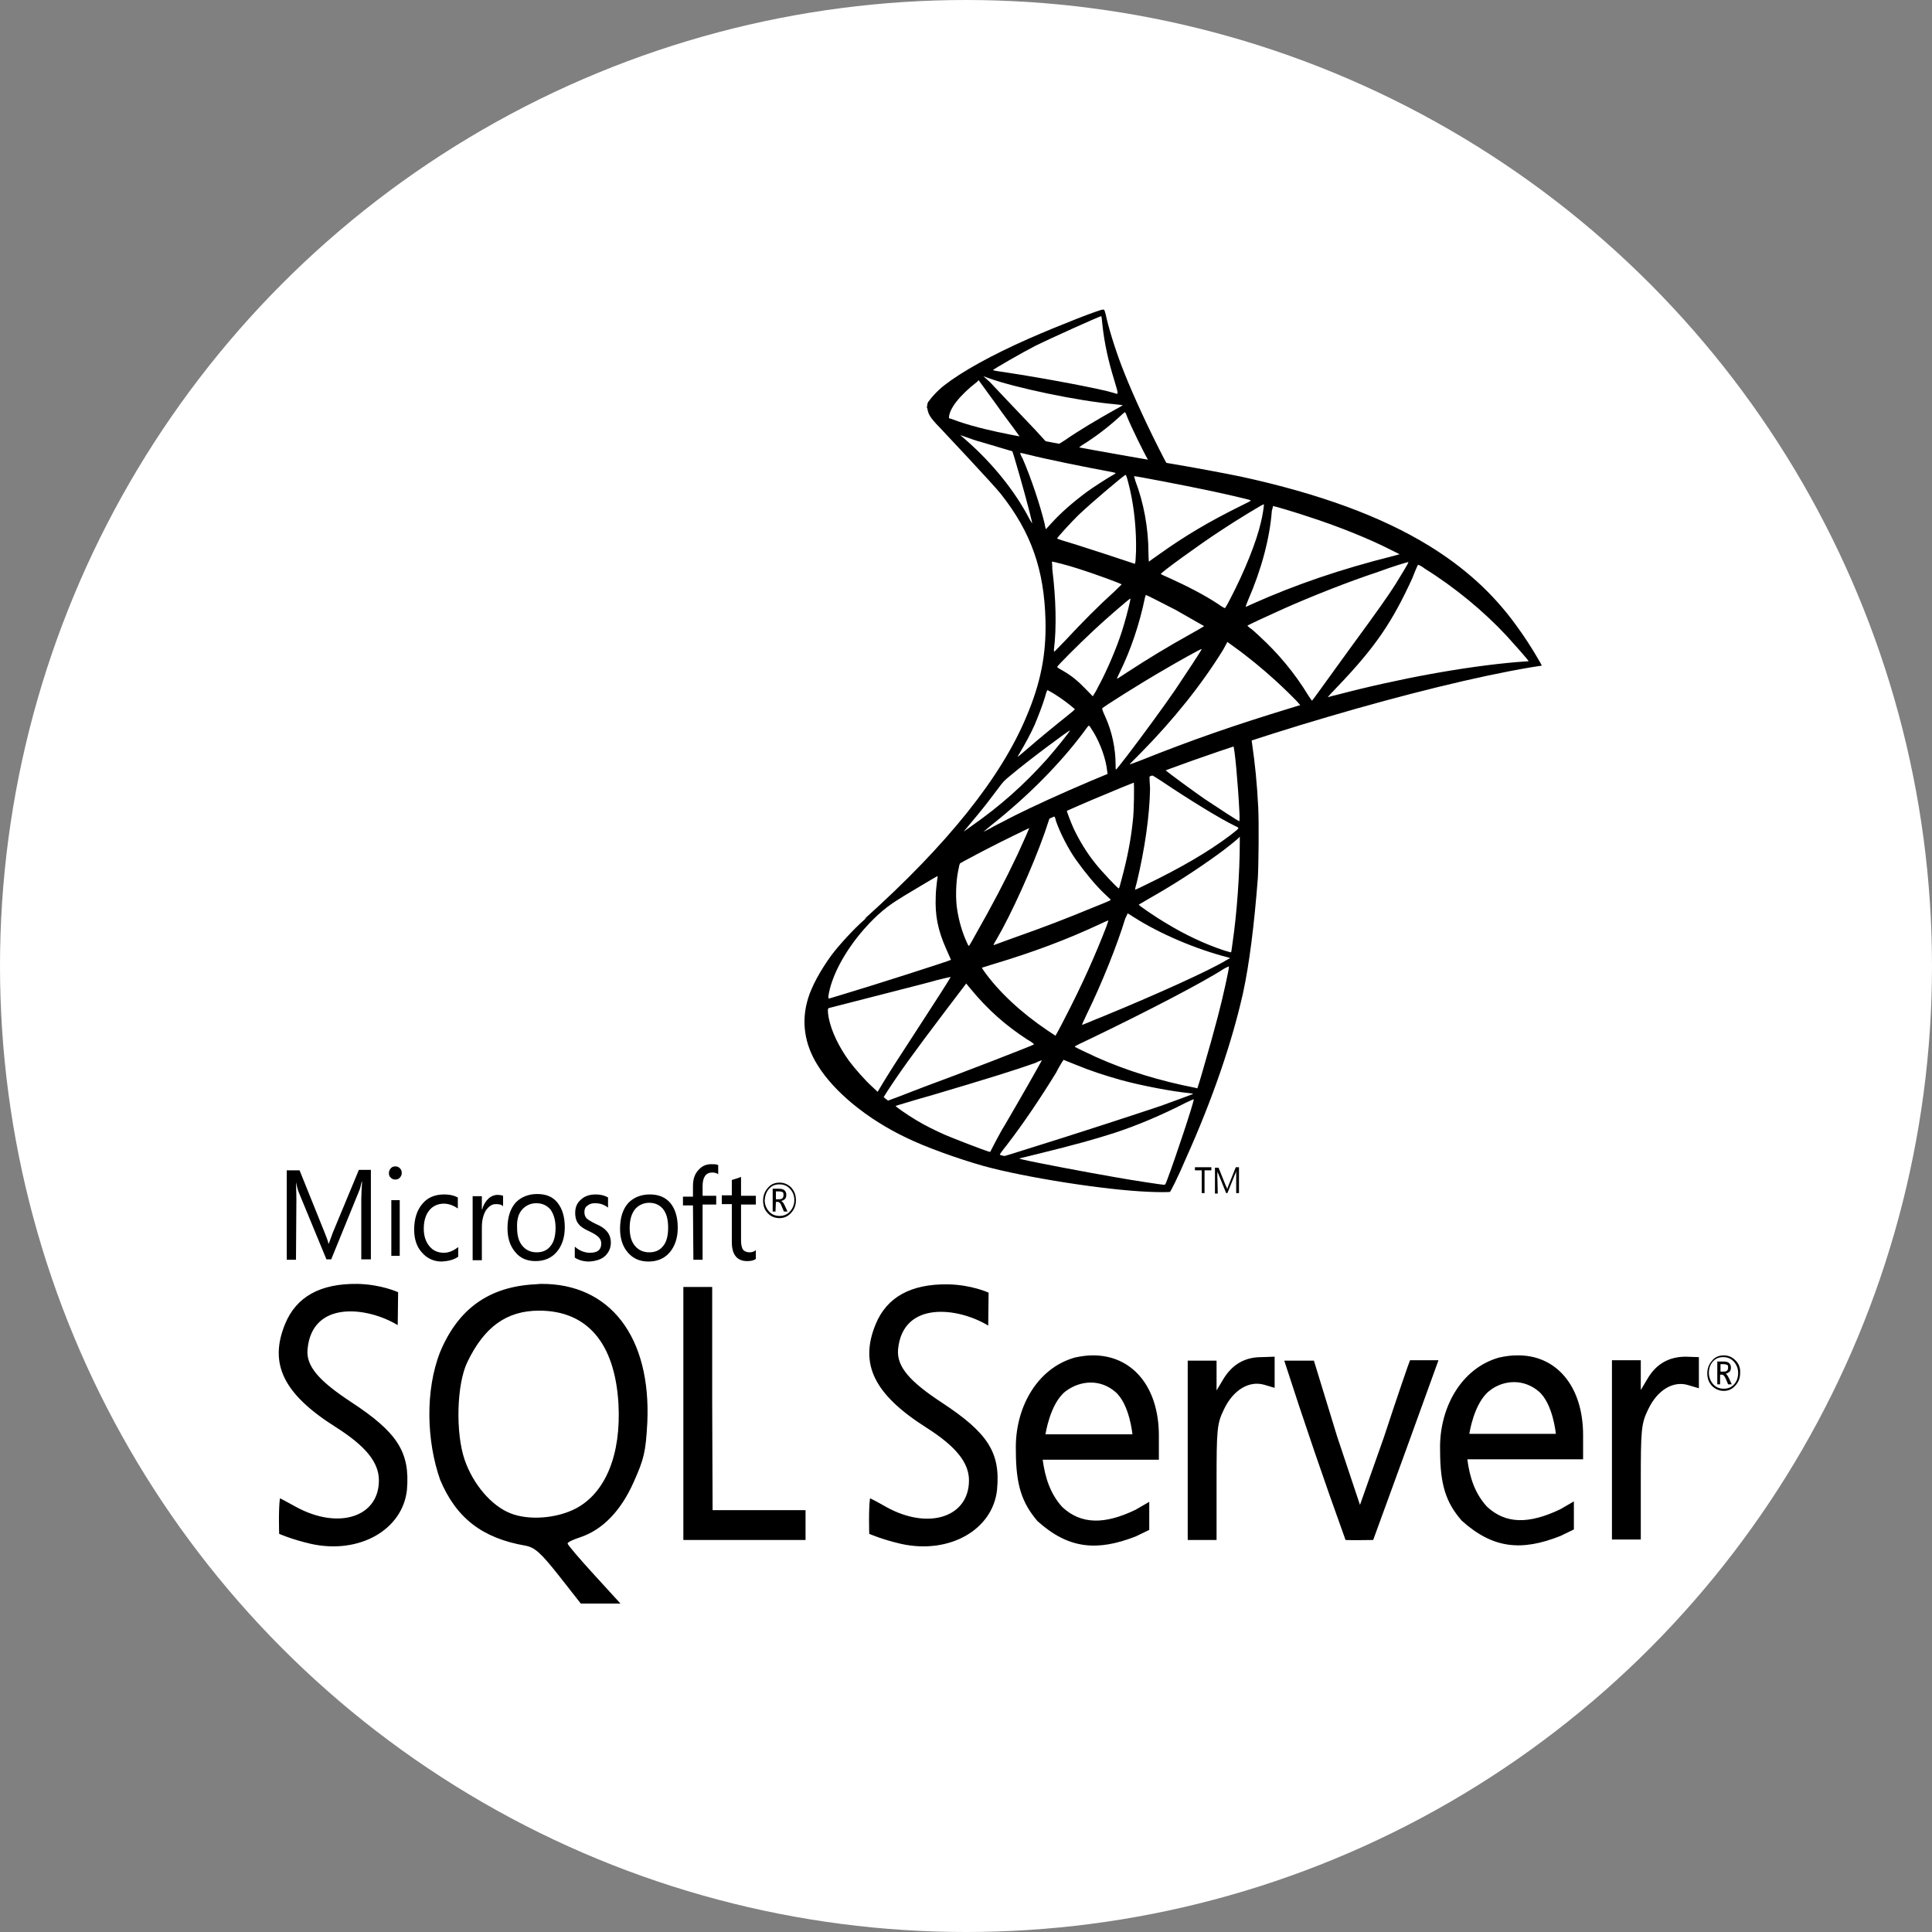 <svg width="100" height="100" viewBox="0 0 100 100" fill="none" xmlns="http://www.w3.org/2000/svg">
<rect x="0" y="0" width="100" height="100" fill="#808080" stroke="none"/>
<circle cx="50" cy="50" r="50" fill="white"/>
<g clip-path="url(#clip0_1907_66)">
<path d="M65.727 37.334L57.37 40.33L50.092 43.848L48.06 44.438C47.542 44.983 47.003 45.528 46.402 46.073C45.759 46.685 45.157 47.23 44.701 47.639C44.183 48.093 43.437 48.91 43.042 49.432C42.462 50.226 42.006 51.066 41.819 51.701C41.467 52.859 41.633 54.039 42.317 55.129C43.167 56.513 44.888 57.92 46.879 58.873C47.895 59.373 49.615 59.986 50.901 60.349C53.037 60.939 57.184 61.597 59.465 61.688C59.921 61.711 60.543 61.711 60.564 61.688C60.605 61.642 60.978 60.916 61.372 59.986C62.782 56.853 63.778 53.903 64.337 51.406C64.669 49.886 64.918 47.866 65.105 45.46C65.146 44.779 65.167 42.532 65.125 41.783C65.063 40.535 64.959 39.536 64.814 38.537C64.793 38.401 64.773 38.265 64.793 38.265C64.814 38.242 64.897 38.22 65.934 37.902L65.727 37.334ZM63.819 38.56C63.902 38.56 64.088 40.694 64.151 42.033C64.171 42.305 64.151 42.509 64.151 42.509C64.109 42.509 63.093 41.851 62.347 41.352C61.725 40.92 60.522 40.035 60.336 39.877C60.273 39.831 60.273 39.831 60.792 39.627C61.663 39.286 63.736 38.56 63.819 38.56ZM59.548 40.103C59.61 40.103 59.755 40.194 60.107 40.421C61.414 41.306 63.176 42.396 63.943 42.759C64.171 42.872 64.192 42.827 63.674 43.236C62.533 44.098 61.082 44.938 59.34 45.778C59.029 45.936 58.78 46.05 58.76 46.05C58.739 46.05 58.78 45.868 58.843 45.664C59.257 43.939 59.506 42.191 59.527 40.807C59.485 40.103 59.485 40.103 59.548 40.103ZM58.677 40.467C58.718 40.512 58.697 42.055 58.635 42.487C58.532 43.485 58.345 44.438 58.055 45.505C57.992 45.755 57.93 45.982 57.91 45.982C57.889 46.027 57.018 45.097 56.728 44.733C56.23 44.121 55.857 43.485 55.566 42.872C55.421 42.555 55.193 41.942 55.214 41.942C55.318 41.851 58.656 40.444 58.677 40.467ZM54.55 42.237C54.592 42.26 54.633 42.373 54.654 42.487C54.861 43.099 55.318 43.984 55.712 44.529C56.147 45.142 56.707 45.823 57.163 46.254C57.308 46.39 57.453 46.526 57.474 46.549C57.516 46.595 57.516 46.595 56.499 47.003C55.297 47.502 54.011 48.002 52.518 48.524C52.166 48.66 51.813 48.773 51.461 48.91C51.399 48.932 51.419 48.887 51.585 48.615C52.332 47.344 53.452 44.87 54.074 43.099C54.177 42.804 54.281 42.487 54.302 42.419C54.322 42.328 54.364 42.282 54.447 42.237C54.488 42.26 54.53 42.237 54.55 42.237ZM53.286 42.804C53.306 42.827 52.975 43.553 52.664 44.234C52.041 45.551 51.378 46.822 50.486 48.388C50.341 48.66 50.196 48.91 50.175 48.932C50.134 48.978 50.134 48.978 50.03 48.751C49.823 48.297 49.636 47.684 49.553 47.139C49.45 46.595 49.47 45.664 49.595 45.074C49.678 44.643 49.678 44.643 49.864 44.552C50.632 44.121 53.244 42.782 53.286 42.804ZM64.171 43.304V43.599C64.171 45.142 64.026 47.253 63.798 48.796C63.757 49.069 63.736 49.295 63.715 49.295C63.715 49.295 63.529 49.25 63.321 49.182C62.367 48.864 61.352 48.388 60.418 47.82C59.796 47.457 58.905 46.844 58.946 46.822C58.946 46.822 59.216 46.663 59.527 46.481C60.771 45.778 61.953 45.006 62.99 44.257C63.383 43.984 63.964 43.508 64.088 43.394L64.171 43.304ZM48.517 45.346C48.537 45.346 48.537 45.392 48.496 45.641C48.475 45.823 48.434 46.163 48.434 46.39C48.392 47.389 48.537 48.138 48.993 49.159C49.118 49.432 49.222 49.681 49.222 49.681C49.18 49.727 44.992 51.066 43.685 51.452C43.291 51.565 42.96 51.679 42.918 51.679C42.877 51.701 42.877 51.679 42.877 51.565C43.022 50.544 43.727 49.227 44.722 48.093C45.386 47.344 45.904 46.912 46.796 46.345C47.438 45.982 48.413 45.369 48.517 45.346C48.496 45.346 48.496 45.346 48.517 45.346ZM58.366 47.276C58.366 47.276 58.532 47.366 58.697 47.48C60.045 48.342 61.932 49.137 63.529 49.545L63.674 49.591L63.467 49.704C62.616 50.226 59.859 51.474 57.039 52.632C56.624 52.791 56.23 52.972 56.147 52.995C56.064 53.04 56.002 53.04 56.002 53.04C56.002 53.04 56.106 52.791 56.251 52.496C57.039 50.884 57.827 48.91 58.241 47.548C58.324 47.389 58.366 47.276 58.366 47.276ZM57.37 47.639C57.37 47.639 57.329 47.797 57.267 47.956C56.707 49.409 56.002 50.998 55.069 52.791C54.841 53.245 54.633 53.608 54.633 53.608C54.633 53.608 54.447 53.494 54.219 53.336C52.871 52.428 51.689 51.338 50.922 50.249L50.818 50.09L51.399 49.908C53.452 49.295 55.214 48.637 56.956 47.82C57.142 47.73 57.35 47.639 57.37 47.639ZM63.612 50.022C63.612 50.181 63.301 51.611 63.031 52.632C62.803 53.494 62.616 54.175 62.264 55.378C62.119 55.9 61.974 56.331 61.974 56.331C61.974 56.331 61.932 56.331 61.891 56.309C60.025 55.946 58.324 55.424 56.748 54.72C56.313 54.516 55.67 54.221 55.629 54.175C55.608 54.153 56.002 53.971 56.479 53.744C59.361 52.359 62.326 50.816 63.363 50.135C63.487 50.067 63.591 50.022 63.612 50.022ZM49.201 50.566C49.222 50.589 48.413 51.837 47.293 53.562C46.899 54.175 46.443 54.879 46.277 55.129C46.111 55.401 45.842 55.809 45.697 56.059L45.427 56.513L45.137 56.241C44.805 55.946 44.224 55.287 43.955 54.924C43.416 54.175 43.042 53.404 42.897 52.7C42.835 52.359 42.835 52.201 42.897 52.178C43.001 52.155 44.681 51.724 46.257 51.316C47.127 51.089 48.143 50.839 48.517 50.725C48.89 50.635 49.18 50.566 49.201 50.566ZM50.01 50.907L50.217 51.157C51.129 52.269 52.062 53.086 53.182 53.812C53.389 53.926 53.534 54.039 53.514 54.062C53.472 54.107 49.615 55.605 47.812 56.263C46.816 56.649 45.987 56.967 45.966 56.967L45.842 56.876L45.738 56.785L45.925 56.49C46.526 55.56 47.273 54.516 48.89 52.382L50.01 50.907ZM55.048 54.856C55.048 54.856 55.338 54.97 55.67 55.106C56.499 55.446 57.142 55.651 58.013 55.9C59.091 56.195 60.647 56.49 61.559 56.581C61.704 56.604 61.766 56.604 61.745 56.627C61.704 56.649 60.771 56.99 60.087 57.239C59.008 57.602 55.691 58.692 52.975 59.532C52.477 59.691 52.041 59.827 52.021 59.827C51.959 59.849 51.751 59.781 51.751 59.759C51.751 59.736 51.896 59.532 52.083 59.305C52.995 58.124 53.887 56.785 54.654 55.537C54.861 55.129 55.048 54.856 55.048 54.856ZM53.928 54.879C53.928 54.879 53.493 55.673 52.705 57.035C52.373 57.602 52 58.261 51.855 58.488C51.73 58.715 51.544 59.055 51.44 59.259L51.254 59.622L51.15 59.6C50.922 59.532 49.325 58.919 48.91 58.737C48.392 58.51 47.853 58.238 47.438 57.988C46.941 57.693 46.298 57.239 46.36 57.239C46.381 57.239 47.231 56.967 48.288 56.672C51.046 55.855 52.581 55.378 53.597 55.015C53.763 54.924 53.928 54.879 53.928 54.879ZM61.787 56.899C61.828 56.967 60.792 60.076 60.418 61.052C60.336 61.279 60.315 61.325 60.253 61.325C60.149 61.325 58.656 61.098 57.764 60.939C56.188 60.666 53.555 60.167 52.892 60.008L52.746 59.963L53.68 59.736C55.712 59.237 56.665 58.964 57.661 58.647C58.905 58.238 60.128 57.716 61.372 57.08C61.58 56.99 61.745 56.899 61.787 56.899Z" fill="black"/>
<path d="M57.101 16.023C56.956 16 54.716 16.885 53.265 17.521C51.316 18.383 49.802 19.223 48.869 19.949C48.516 20.222 48.081 20.698 48.019 20.88C47.998 20.948 47.977 21.039 47.977 21.107L48.827 21.992L50.839 22.696L55.629 23.626L61.102 24.648L61.165 24.125H61.123L60.398 24.012L60.252 23.74C59.506 22.31 58.676 20.517 58.2 19.314C57.826 18.383 57.474 17.294 57.287 16.522C57.184 16.046 57.163 16.023 57.101 16.023ZM56.997 16.363C57.018 16.363 57.038 16.568 57.059 16.795C57.163 17.77 57.37 18.701 57.681 19.7C57.909 20.471 57.909 20.426 57.64 20.335C56.997 20.131 54.115 19.586 52.021 19.268C51.689 19.223 51.399 19.178 51.399 19.155C51.378 19.132 52.912 18.247 53.576 17.907C54.447 17.476 56.831 16.409 56.997 16.363ZM50.901 19.473L51.15 19.564C52.498 20.063 55.857 20.767 57.723 20.925C57.93 20.948 58.117 20.971 58.117 20.971C58.117 20.971 57.951 21.084 57.723 21.198C56.831 21.697 55.836 22.287 55.152 22.764C54.944 22.9 54.758 23.013 54.737 23.013C54.716 23.013 54.571 22.991 54.447 22.968L54.198 22.923L53.576 22.242C52.456 21.061 51.585 20.154 51.253 19.791L50.901 19.473ZM50.652 19.677L51.544 20.903C52.021 21.584 52.518 22.219 52.622 22.378C52.726 22.514 52.809 22.65 52.809 22.65C52.788 22.673 51.523 22.401 50.859 22.242C50.175 22.06 49.885 21.992 49.47 21.833L49.118 21.72V21.629C49.118 21.175 49.657 20.471 50.569 19.768L50.652 19.677ZM58.22 21.334C58.241 21.334 58.283 21.402 58.345 21.584C58.552 22.105 59.236 23.49 59.402 23.762C59.444 23.853 59.547 23.853 58.656 23.694C56.52 23.308 55.836 23.195 55.836 23.172C55.836 23.172 55.898 23.127 55.981 23.059C56.645 22.65 57.308 22.151 57.909 21.606C58.054 21.47 58.179 21.357 58.22 21.334Z" fill="black"/>
<path d="M48.06 20.766C48.06 20.766 47.915 21.016 48.06 21.379C48.143 21.606 48.392 21.878 48.662 22.151C48.662 22.151 51.482 25.146 51.813 25.578C53.368 27.552 54.053 29.482 54.115 32.137C54.156 33.862 53.866 35.36 53.12 37.108C51.813 40.24 49.035 43.712 44.763 47.548L45.386 47.321C45.779 46.98 46.339 46.64 47.625 45.868C50.611 44.075 53.949 42.441 58.054 40.762C63.964 38.333 73.689 35.473 79.225 34.543L79.805 34.452L79.723 34.293C79.225 33.431 78.872 32.909 78.458 32.341C77.255 30.684 75.783 29.368 73.979 28.256C71.511 26.735 68.298 25.555 64.234 24.67C63.466 24.511 61.787 24.193 60.418 23.966C57.515 23.467 55.649 23.127 53.596 22.741C52.85 22.605 51.751 22.4 51.025 22.219C50.652 22.128 49.926 21.946 49.346 21.719C48.848 21.561 48.205 21.356 48.06 20.766ZM49.698 22.514C49.698 22.514 49.802 22.559 49.947 22.605C50.196 22.695 50.507 22.809 50.859 22.9C51.129 22.99 51.419 23.058 51.689 23.149C52.062 23.263 52.394 23.354 52.394 23.354C52.435 23.399 53.078 25.646 53.285 26.486C53.368 26.803 53.431 27.098 53.431 27.098C53.431 27.098 53.348 26.985 53.265 26.826C52.518 25.396 51.357 23.966 50.009 22.786C49.823 22.627 49.698 22.514 49.698 22.514ZM52.809 23.444C52.85 23.444 52.974 23.467 53.14 23.512C54.219 23.785 56.147 24.171 57.37 24.398C57.578 24.443 57.743 24.466 57.743 24.488C57.743 24.511 57.661 24.556 57.578 24.602C57.37 24.715 56.52 25.26 56.251 25.464C55.546 25.986 54.924 26.531 54.467 27.03L54.136 27.393C54.136 27.393 54.094 27.28 54.073 27.121C53.845 26.168 53.368 24.738 52.933 23.739C52.85 23.603 52.788 23.444 52.809 23.444C52.788 23.444 52.788 23.444 52.809 23.444ZM58.262 24.579C58.303 24.602 58.366 24.829 58.49 25.351C58.718 26.349 58.822 27.484 58.801 28.528C58.78 28.823 58.78 29.096 58.76 29.118L58.739 29.186L58.407 29.073C57.723 28.846 56.624 28.483 55.691 28.188C55.152 28.029 54.716 27.893 54.716 27.87C54.716 27.825 55.504 26.962 55.836 26.645C56.479 26.032 58.22 24.556 58.262 24.579ZM58.697 24.647C58.718 24.625 61.31 25.124 62.492 25.373C63.363 25.555 64.648 25.85 64.731 25.895C64.773 25.918 64.627 25.986 64.213 26.191C62.554 27.008 61.31 27.757 60.066 28.642C59.734 28.869 59.465 29.073 59.465 29.073C59.465 29.073 59.444 28.869 59.444 28.642C59.444 27.325 59.195 26.009 58.76 24.874C58.739 24.761 58.697 24.67 58.697 24.647ZM65.415 26.1C65.436 26.122 65.353 26.69 65.27 27.008C65.042 28.029 64.42 29.572 63.674 31.002C63.549 31.252 63.425 31.456 63.404 31.479C63.383 31.479 63.218 31.388 63.031 31.252C62.305 30.775 61.455 30.344 60.563 29.936C60.315 29.822 60.087 29.731 60.087 29.709C60.045 29.663 62.077 28.188 63.155 27.484C64.005 26.917 65.395 26.077 65.415 26.1ZM65.892 26.191C65.955 26.191 67.095 26.531 67.696 26.735C69.189 27.212 70.889 27.893 71.988 28.46L72.445 28.687L72.113 28.778C69.397 29.459 67.074 30.253 64.835 31.252C64.648 31.343 64.482 31.411 64.482 31.411C64.462 31.411 64.524 31.252 64.607 31.048C65.291 29.482 65.727 27.847 65.83 26.44C65.872 26.304 65.892 26.191 65.892 26.191ZM54.447 29.073C54.467 29.05 55.338 29.277 55.815 29.436C56.541 29.663 58.054 30.208 58.054 30.253C58.054 30.253 57.889 30.412 57.681 30.616C56.852 31.365 56.064 32.16 55.11 33.181C54.82 33.476 54.592 33.726 54.571 33.726C54.55 33.726 54.55 33.68 54.55 33.635C54.696 32.477 54.654 30.98 54.467 29.459C54.467 29.232 54.447 29.073 54.447 29.073ZM72.901 29.096C72.921 29.118 72.486 29.822 72.237 30.23C71.864 30.821 71.304 31.615 70.039 33.34C69.376 34.248 68.629 35.292 68.38 35.632C68.132 35.973 67.924 36.268 67.904 36.268C67.904 36.268 67.821 36.154 67.717 35.995C67.012 34.838 66.162 33.817 65.167 32.909C64.98 32.727 64.773 32.546 64.69 32.5C64.627 32.455 64.565 32.387 64.565 32.387C64.565 32.364 65.644 31.865 66.452 31.502C67.883 30.866 69.832 30.094 71.283 29.618C72.071 29.323 72.901 29.073 72.901 29.096ZM73.398 29.232C73.419 29.232 73.585 29.3 73.751 29.436C75.285 30.389 76.799 31.638 77.981 32.909C78.313 33.272 79.142 34.202 79.121 34.225C79.121 34.225 78.831 34.248 78.499 34.27C75.845 34.498 72.445 35.11 69.168 35.973C68.94 36.018 68.754 36.086 68.733 36.086C68.712 36.086 68.961 35.814 69.272 35.496C71.201 33.476 72.071 32.182 73.108 29.913C73.253 29.527 73.378 29.255 73.398 29.232C73.378 29.232 73.378 29.232 73.398 29.232ZM59.319 30.798C59.402 30.821 60.232 31.252 60.854 31.57C61.414 31.887 62.285 32.387 62.326 32.409C62.326 32.409 62.036 32.591 61.662 32.795C60.48 33.453 59.465 34.066 58.386 34.77C58.075 34.974 57.827 35.133 57.827 35.133C57.806 35.133 57.806 35.11 57.972 34.77C58.531 33.635 58.988 32.273 59.257 30.957C59.278 30.866 59.299 30.798 59.319 30.798ZM58.511 30.98C58.531 31.002 58.324 31.842 58.179 32.319C57.93 33.204 57.474 34.293 57.059 35.133C56.956 35.337 56.81 35.61 56.727 35.769L56.562 36.041L56.209 35.678C55.794 35.246 55.463 34.974 55.027 34.724C54.861 34.634 54.716 34.543 54.716 34.52C54.716 34.475 55.794 33.385 56.624 32.614C57.225 32.046 58.49 30.957 58.511 30.98ZM63.529 33.227L63.84 33.453C64.545 33.953 65.374 34.634 66.017 35.224C66.369 35.541 67.074 36.222 67.219 36.404L67.302 36.495L66.784 36.654C63.881 37.539 61.662 38.31 59.05 39.355C58.76 39.468 58.511 39.559 58.49 39.559C58.449 39.559 58.428 39.604 59.071 38.946C60.729 37.267 62.222 35.405 63.321 33.612L63.529 33.227ZM62.202 33.59C62.222 33.612 61.351 34.929 60.833 35.7C60.211 36.608 59.112 38.106 58.366 39.082C58.054 39.491 57.785 39.831 57.764 39.831C57.743 39.831 57.743 39.74 57.743 39.581C57.743 38.742 57.557 37.857 57.204 37.085C57.059 36.767 57.038 36.699 57.059 36.654C57.184 36.54 59.008 35.383 60.19 34.702C60.957 34.248 62.181 33.567 62.202 33.59ZM54.219 35.723C54.239 35.723 54.385 35.814 54.55 35.905C54.944 36.154 55.318 36.427 55.629 36.699C55.649 36.722 55.483 36.858 55.255 37.039C54.654 37.516 53.742 38.265 53.223 38.719C52.663 39.196 52.643 39.218 52.705 39.105C53.12 38.401 53.327 38.015 53.555 37.516C53.742 37.062 53.949 36.54 54.094 36.063C54.136 35.882 54.198 35.723 54.219 35.723ZM56.354 37.562C56.396 37.562 56.416 37.607 56.603 37.902C56.956 38.492 57.246 39.286 57.308 39.922L57.329 40.058L56.458 40.421C54.903 41.08 53.472 41.738 52.518 42.214C52.249 42.35 51.772 42.6 51.461 42.759C51.15 42.941 50.901 43.054 50.901 43.054C50.901 43.054 51.088 42.895 51.336 42.691C53.223 41.193 54.861 39.536 56.085 37.902C56.209 37.72 56.334 37.562 56.354 37.562ZM55.38 37.811C55.401 37.834 54.675 38.742 54.198 39.286C52.974 40.648 51.772 41.715 50.279 42.759C50.092 42.895 49.926 43.009 49.906 43.031C49.864 43.054 49.926 42.986 50.569 42.214C50.984 41.715 51.295 41.306 51.668 40.807C51.917 40.467 51.959 40.421 52.29 40.149C53.203 39.377 55.338 37.788 55.38 37.811Z" fill="black"/>
<path d="M28.009 66.454C27.885 66.454 27.782 66.477 27.657 66.477C25.293 66.613 23.717 67.748 22.784 69.972C21.996 71.97 22.079 74.603 22.784 76.6C23.614 78.574 24.962 79.618 27.201 80.004C27.678 80.095 27.989 80.367 28.922 81.548L30.062 83H32.115L30.747 81.502C30 80.685 29.378 79.959 29.378 79.891C29.378 79.823 29.668 79.686 30.021 79.573C31.182 79.187 32.136 78.211 32.799 76.713C33.338 75.51 33.421 75.147 33.504 73.649C33.712 69.201 31.576 66.432 28.009 66.454ZM29.814 78.075C28.818 78.597 27.367 78.71 26.413 78.325C25.438 77.939 24.485 76.827 24.049 75.556C23.572 74.171 23.634 71.629 24.194 70.494C25.065 68.679 26.226 67.839 27.906 67.839C30.394 67.839 31.825 69.519 32.011 72.651C32.157 75.283 31.348 77.258 29.814 78.075ZM65.291 70.245C64.42 70.245 63.777 70.631 63.321 71.38L62.969 71.97V70.426H61.476V79.709H62.969V76.736C62.969 74.012 62.989 73.695 63.342 72.968C63.819 71.947 64.648 71.448 65.436 71.675L65.975 71.834V70.222L65.291 70.245ZM56.541 70.154C56.251 70.154 55.94 70.199 55.629 70.267C53.638 70.835 52.518 72.923 52.581 75.079C52.581 76.872 52.892 77.78 53.7 78.733C55.318 80.186 56.79 80.299 58.78 79.528C59.112 79.369 59.485 79.187 59.485 79.187V77.735L58.78 78.143C57.184 78.915 55.96 78.915 54.986 78.007C54.364 77.326 54.094 76.486 53.97 75.556H59.983V74.307C59.983 71.743 58.573 70.131 56.541 70.154ZM54.115 74.239C54.115 74.239 54.343 72.651 55.152 72.015C55.546 71.72 56.002 71.561 56.458 71.561C56.914 71.561 57.349 71.72 57.723 72.038C58.469 72.673 58.614 74.239 58.614 74.239H54.115ZM18.16 72.56C16.543 71.493 15.817 70.721 15.921 69.814C16.17 67.294 19.011 67.635 20.586 68.588L20.607 66.886C20.607 66.886 19.736 66.477 18.492 66.454C16.585 66.432 15.341 67.113 14.76 68.52C13.91 70.585 14.656 72.151 17.393 73.876C18.928 74.852 19.612 75.692 19.612 76.623C19.612 78.529 17.518 79.187 15.341 78.007C14.884 77.757 14.511 77.553 14.49 77.553C14.407 78.098 14.449 79.391 14.449 79.391C14.449 79.391 15.112 79.686 16.108 79.913C18.596 80.458 20.835 79.187 21.063 77.122C21.229 75.17 20.586 74.148 18.16 72.56ZM78.499 70.154C78.209 70.154 77.898 70.199 77.587 70.267C75.596 70.835 74.477 72.923 74.539 75.079C74.539 76.872 74.85 77.78 75.659 78.71C77.276 80.163 78.748 80.299 80.759 79.505C81.091 79.346 81.464 79.165 81.464 79.165V77.712L80.759 78.12C79.142 78.892 77.939 78.892 76.965 77.984C76.343 77.303 76.073 76.486 75.949 75.533H81.941V74.285C81.941 71.72 80.531 70.109 78.499 70.154ZM76.052 74.217C76.052 74.217 76.281 72.628 77.089 71.992C77.483 71.675 77.939 71.538 78.375 71.538C78.81 71.538 79.266 71.697 79.64 72.015C80.386 72.651 80.531 74.217 80.531 74.217H76.052ZM48.724 72.582C47.106 71.516 46.401 70.744 46.484 69.836C46.733 67.317 49.574 67.657 51.15 68.611L51.17 66.908C51.17 66.908 50.3 66.5 49.056 66.477C47.148 66.454 45.904 67.135 45.323 68.543C44.473 70.608 45.24 72.174 47.957 73.899C49.491 74.875 50.154 75.715 50.154 76.623C50.154 78.529 48.06 79.21 45.883 78.007C45.448 77.757 45.054 77.553 45.033 77.553C44.95 78.098 44.992 79.391 44.992 79.391C44.992 79.391 45.655 79.686 46.65 79.913C49.139 80.458 51.378 79.187 51.606 77.122C51.792 75.193 51.15 74.171 48.724 72.582ZM87.249 70.222C86.378 70.222 85.715 70.608 85.279 71.357L84.927 71.947V70.404H83.434V79.686H84.927V76.736C84.927 74.012 84.948 73.695 85.3 72.968C85.777 71.947 86.606 71.448 87.394 71.697L87.934 71.856V70.245L87.249 70.222ZM36.863 72.537V66.613H35.37V79.709H41.695V78.166H36.884L36.863 72.537ZM71.636 74.376L70.392 77.894L69.21 74.353L68.007 70.426H66.473C67.468 73.513 68.546 76.668 69.645 79.709C70.122 79.732 70.599 79.709 71.076 79.709L72.756 75.102L74.456 70.404H72.984C72.963 70.426 72.32 72.287 71.636 74.376ZM40.347 63.05C40.596 63.05 40.782 62.959 40.948 62.778C41.114 62.596 41.197 62.392 41.197 62.119C41.197 61.847 41.114 61.643 40.948 61.461C40.782 61.302 40.596 61.212 40.347 61.212C40.098 61.212 39.891 61.302 39.745 61.484C39.58 61.666 39.497 61.892 39.497 62.142C39.497 62.414 39.58 62.641 39.745 62.8C39.891 62.959 40.098 63.05 40.347 63.05ZM39.808 61.529C39.953 61.37 40.119 61.302 40.347 61.302C40.554 61.302 40.741 61.37 40.886 61.529C41.031 61.688 41.114 61.87 41.114 62.119C41.114 62.346 41.031 62.551 40.886 62.709C40.741 62.868 40.554 62.937 40.347 62.937C40.139 62.937 39.953 62.868 39.808 62.709C39.663 62.551 39.58 62.346 39.58 62.119C39.6 61.892 39.663 61.688 39.808 61.529ZM40.16 62.21H40.264C40.326 62.21 40.409 62.278 40.45 62.414L40.575 62.709H40.761L40.616 62.392C40.554 62.256 40.492 62.188 40.43 62.165C40.513 62.142 40.575 62.119 40.637 62.051C40.679 62.006 40.699 61.915 40.699 61.847C40.699 61.756 40.679 61.688 40.616 61.62C40.554 61.552 40.45 61.529 40.305 61.529H39.994V62.709H40.139L40.16 62.21ZM40.16 61.666H40.305C40.409 61.666 40.471 61.688 40.513 61.711C40.554 61.734 40.554 61.779 40.554 61.87C40.554 62.006 40.471 62.074 40.326 62.074H40.16V61.666ZM15.341 62.097C15.341 61.688 15.32 61.37 15.32 61.189C15.361 61.393 15.403 61.552 15.444 61.666L16.896 65.183H17.144L18.596 61.62C18.637 61.529 18.679 61.37 18.72 61.166H18.741C18.72 61.529 18.7 61.824 18.7 62.074V65.183H19.197V60.553H18.575L17.227 63.799C17.186 63.935 17.103 64.117 17.02 64.366H16.999C16.979 64.23 16.896 64.049 16.813 63.822L15.506 60.576H14.843V65.206H15.32L15.341 62.097ZM20.255 62.119H20.69V65.002H20.255V62.119ZM20.462 61.053C20.545 61.053 20.628 61.03 20.69 60.962C20.752 60.894 20.794 60.826 20.794 60.712C20.794 60.621 20.773 60.531 20.69 60.463C20.628 60.395 20.545 60.372 20.462 60.372C20.379 60.372 20.296 60.395 20.234 60.463C20.172 60.531 20.13 60.621 20.13 60.712C20.13 60.826 20.151 60.894 20.234 60.962C20.296 61.03 20.379 61.053 20.462 61.053ZM23.717 65.047V64.548C23.489 64.73 23.241 64.843 22.971 64.843C22.66 64.843 22.411 64.73 22.224 64.502C22.038 64.276 21.934 63.98 21.934 63.595C21.934 63.186 22.038 62.868 22.224 62.641C22.411 62.414 22.681 62.301 22.971 62.301C23.22 62.301 23.469 62.392 23.697 62.551V61.983C23.489 61.87 23.261 61.824 22.992 61.824C22.515 61.824 22.121 61.983 21.851 62.324C21.582 62.641 21.437 63.095 21.437 63.64C21.437 64.117 21.561 64.525 21.831 64.82C22.1 65.138 22.453 65.297 22.867 65.297C23.22 65.274 23.489 65.206 23.717 65.047ZM24.941 63.527C24.941 63.141 25.024 62.846 25.169 62.619C25.314 62.437 25.459 62.324 25.666 62.324C25.832 62.324 25.957 62.346 26.04 62.437V61.892C25.977 61.87 25.874 61.847 25.749 61.847C25.584 61.847 25.418 61.915 25.293 62.029C25.148 62.165 25.024 62.346 24.962 62.596H24.941V61.915H24.464V65.229H24.941V63.527ZM27.719 65.274C28.175 65.274 28.549 65.115 28.818 64.798C29.088 64.48 29.233 64.049 29.233 63.527C29.233 62.982 29.108 62.573 28.86 62.256C28.611 61.938 28.258 61.802 27.802 61.802C27.346 61.802 26.973 61.961 26.703 62.233C26.413 62.551 26.268 63.005 26.268 63.572C26.268 64.071 26.392 64.48 26.662 64.798C26.911 65.115 27.263 65.274 27.719 65.274ZM27.035 62.596C27.222 62.392 27.47 62.278 27.761 62.278C28.072 62.278 28.3 62.392 28.486 62.596C28.652 62.823 28.756 63.141 28.756 63.549C28.756 63.958 28.673 64.276 28.507 64.48C28.341 64.707 28.093 64.82 27.782 64.82C27.47 64.82 27.222 64.707 27.035 64.48C26.848 64.253 26.765 63.958 26.765 63.549C26.745 63.141 26.828 62.823 27.035 62.596ZM31.327 65.002C31.514 64.82 31.617 64.593 31.617 64.321C31.617 64.071 31.535 63.867 31.389 63.708C31.265 63.572 31.099 63.459 30.829 63.345C30.601 63.231 30.456 63.141 30.373 63.073C30.29 62.982 30.249 62.891 30.249 62.732C30.249 62.596 30.29 62.483 30.394 62.414C30.498 62.324 30.622 62.278 30.788 62.278C31.058 62.278 31.265 62.346 31.472 62.505V61.983C31.286 61.87 31.058 61.824 30.829 61.824C30.518 61.824 30.249 61.915 30.062 62.097C29.855 62.278 29.772 62.505 29.772 62.778C29.772 63.027 29.834 63.231 29.959 63.368C30.062 63.504 30.249 63.617 30.498 63.731C30.747 63.844 30.912 63.958 30.995 64.049C31.078 64.139 31.12 64.23 31.12 64.366C31.12 64.684 30.933 64.843 30.539 64.843C30.249 64.843 29.979 64.73 29.751 64.525V65.093C29.959 65.229 30.207 65.297 30.498 65.297C30.85 65.274 31.14 65.183 31.327 65.002ZM33.629 61.824C33.172 61.824 32.799 61.983 32.53 62.256C32.239 62.573 32.094 63.027 32.094 63.595C32.094 64.094 32.219 64.502 32.488 64.82C32.758 65.138 33.11 65.297 33.566 65.297C34.023 65.297 34.396 65.138 34.666 64.82C34.935 64.502 35.08 64.071 35.08 63.549C35.08 63.005 34.956 62.596 34.707 62.278C34.437 61.961 34.085 61.824 33.629 61.824ZM34.583 63.549C34.583 63.958 34.5 64.276 34.334 64.48C34.168 64.707 33.919 64.82 33.608 64.82C33.297 64.82 33.048 64.707 32.861 64.48C32.675 64.253 32.592 63.958 32.592 63.549C32.592 63.118 32.696 62.8 32.882 62.573C33.069 62.369 33.318 62.256 33.608 62.256C33.898 62.256 34.147 62.369 34.313 62.573C34.5 62.8 34.583 63.118 34.583 63.549ZM35.889 65.206H36.366V62.346H37.071V61.892H36.366V61.393C36.366 60.939 36.532 60.69 36.863 60.69C36.988 60.69 37.092 60.712 37.174 60.78V60.304C37.092 60.258 36.967 60.258 36.822 60.258C36.552 60.258 36.345 60.349 36.179 60.531C35.972 60.735 35.868 61.007 35.868 61.393V61.938H35.35V62.392H35.868L35.889 65.206ZM37.879 64.298C37.879 64.934 38.149 65.274 38.667 65.274C38.854 65.274 38.999 65.251 39.123 65.161V64.707C39.041 64.775 38.937 64.82 38.812 64.82C38.647 64.82 38.543 64.775 38.46 64.684C38.398 64.593 38.356 64.434 38.356 64.207V62.346H39.123V61.892H38.356V60.916C38.19 60.985 38.025 61.03 37.879 61.075V61.87H37.361V62.324H37.879V64.298ZM89.82 70.404C89.655 70.245 89.468 70.154 89.219 70.154C88.97 70.154 88.763 70.245 88.618 70.426C88.452 70.608 88.369 70.835 88.369 71.085C88.369 71.357 88.452 71.561 88.618 71.743C88.784 71.902 88.991 71.992 89.219 71.992C89.468 71.992 89.655 71.902 89.82 71.72C89.986 71.538 90.069 71.334 90.069 71.062C90.09 70.79 89.986 70.562 89.82 70.404ZM89.758 71.652C89.613 71.811 89.447 71.879 89.219 71.879C89.012 71.879 88.825 71.811 88.68 71.652C88.535 71.493 88.452 71.289 88.452 71.062C88.452 70.835 88.514 70.631 88.659 70.472C88.804 70.313 88.97 70.245 89.198 70.245C89.406 70.245 89.592 70.313 89.737 70.472C89.883 70.631 89.966 70.835 89.966 71.062C89.966 71.289 89.903 71.493 89.758 71.652ZM89.323 71.107C89.406 71.085 89.468 71.039 89.53 70.994C89.572 70.948 89.592 70.858 89.592 70.79C89.592 70.699 89.572 70.631 89.509 70.562C89.447 70.494 89.344 70.472 89.198 70.472H88.887V71.652H89.032V71.153H89.136C89.198 71.153 89.261 71.221 89.323 71.357L89.447 71.652H89.634L89.489 71.334C89.427 71.198 89.364 71.13 89.323 71.107ZM89.219 70.994H89.053V70.608H89.198C89.302 70.608 89.364 70.631 89.406 70.653C89.447 70.676 89.447 70.721 89.447 70.812C89.427 70.948 89.364 70.994 89.219 70.994ZM62.202 61.756H62.347V60.576H62.699V60.417H61.849V60.576H62.202V61.756ZM63.01 60.871V60.599C63.01 60.667 63.031 60.712 63.052 60.735L63.466 61.756H63.529L63.943 60.735C63.964 60.712 63.964 60.667 63.985 60.599V61.756H64.13V60.417H63.964L63.591 61.348C63.591 61.37 63.549 61.438 63.529 61.529H63.508C63.508 61.484 63.487 61.438 63.446 61.37L63.072 60.44H62.886V61.779H63.031L63.01 60.871Z" fill="black"/>
</g>
<defs>
<clipPath id="clip0_1907_66">
<rect width="96" height="67" fill="white" transform="translate(4 16)"/>
</clipPath>
</defs>
</svg>
